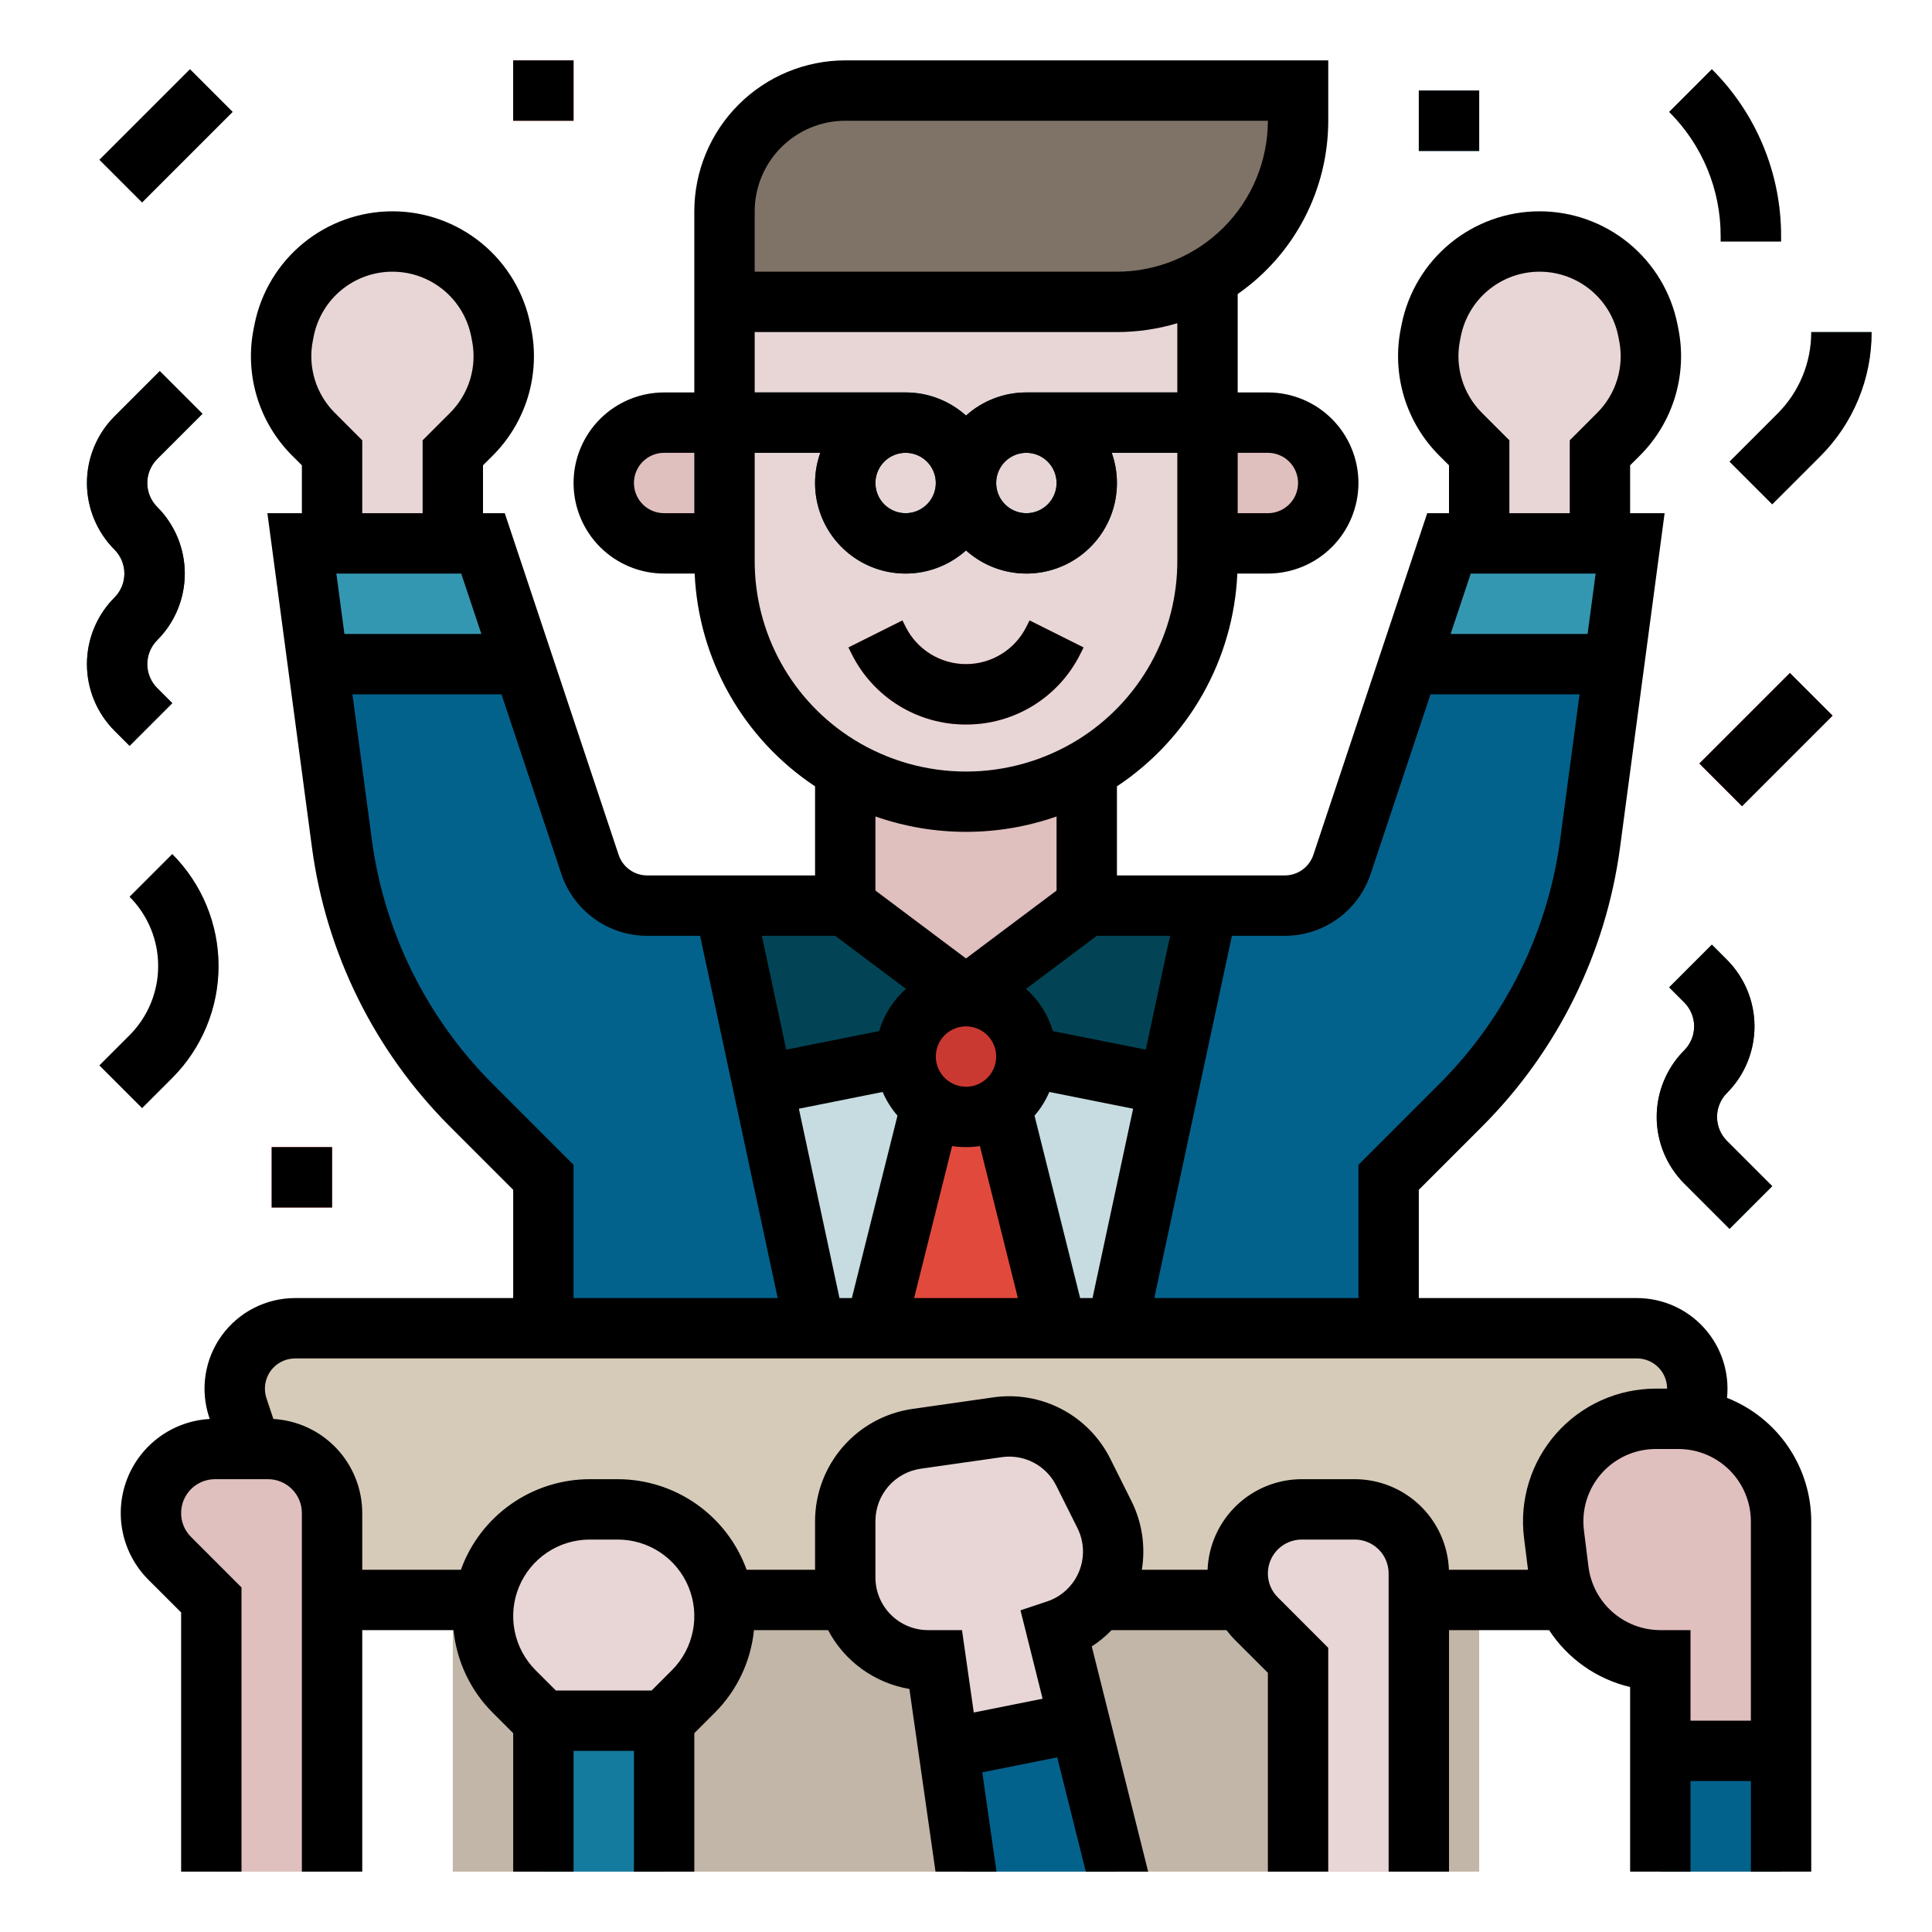 <?xml version="1.0" encoding="UTF-8" standalone="no"?> <svg width="512" height="512" viewBox="0 0 512 512" fill="none" xmlns="http://www.w3.org/2000/svg">
<path d="M392 424H120V496H392V424Z" fill="#C1B6A7"/>
<path d="M93.346 424C89.987 424 86.714 422.943 83.99 420.98C81.266 419.016 79.228 416.245 78.167 413.06L64.833 373.06C64.032 370.655 63.813 368.093 64.195 365.587C64.578 363.081 65.55 360.701 67.032 358.645C68.515 356.588 70.465 354.913 72.721 353.758C74.978 352.602 77.477 352 80.012 352H431.988C434.523 352 437.022 352.602 439.279 353.758C441.535 354.913 443.485 356.588 444.968 358.645C446.45 360.701 447.422 363.081 447.805 365.587C448.187 368.093 447.968 370.655 447.167 373.06L433.833 413.06C432.771 416.245 430.734 419.016 428.01 420.98C425.286 422.943 422.013 424 418.654 424H93.346Z" fill="#D6CBB9"/>
<path d="M432 144L427.73 176L421.37 223.73C417.89 249.851 405.906 274.099 387.27 292.73L368 312V352H144V312L124.73 292.73C106.094 274.099 94.111 249.851 90.63 223.73L80 144H128L156.35 229.06C157.414 232.245 159.452 235.015 162.176 236.978C164.9 238.941 168.172 239.998 171.53 240H340.47C343.827 239.998 347.1 238.941 349.824 236.978C352.548 235.015 354.586 232.245 355.65 229.06L373.33 176L384 144H432Z" fill="#03628C"/>
<path d="M320 240L309.81 287.56L296 352H216L202.19 287.56L192 240H320Z" fill="#C6DCE0"/>
<path d="M436.927 88.637L436.707 87.534C435.38 80.898 431.794 74.926 426.56 70.635C421.326 66.345 414.768 64 408 64C401.232 64 394.674 66.345 389.44 70.635C384.206 74.926 380.62 80.898 379.293 87.534L379.073 88.637C378.127 93.363 378.364 98.249 379.76 102.861C381.157 107.474 383.671 111.671 387.079 115.079L392 120V144H424V120L428.921 115.079C432.329 111.671 434.843 107.474 436.24 102.861C437.636 98.249 437.873 93.363 436.927 88.637V88.637Z" fill="#E8D6D6"/>
<path d="M132.927 88.637L132.707 87.534C131.38 80.898 127.794 74.926 122.56 70.635C117.326 66.345 110.768 64 104 64C97.232 64 90.674 66.345 85.44 70.635C80.206 74.926 76.621 80.898 75.293 87.534L75.073 88.637C74.127 93.363 74.364 98.249 75.76 102.861C77.157 107.474 79.671 111.671 83.079 115.079L88 120V144H120V120L124.921 115.079C128.329 111.671 130.843 107.474 132.24 102.861C133.636 98.249 133.872 93.363 132.927 88.637Z" fill="#E8D6D6"/>
<path d="M384 144L373.33 176H427.73L432 144H384Z" fill="#3497B2"/>
<path d="M264 288H248L232 352H280L264 288Z" fill="#E2493D"/>
<path d="M320 240L309.81 287.56L272 280H240L202.19 287.56L192 240H320Z" fill="#024456"/>
<path d="M472 64H456V62.627C456.017 56.501 454.818 50.433 452.474 44.774C450.13 39.115 446.686 33.977 442.343 29.657L453.657 18.343C459.491 24.145 464.116 31.046 467.264 38.648C470.413 46.249 472.022 54.399 472 62.627V64Z" fill="#D6CBB9"/>
<path d="M469.657 133.657L458.343 122.343L471.029 109.656C473.882 106.819 476.144 103.444 477.684 99.727C479.224 96.01 480.011 92.024 480 88H496C496.017 94.126 494.819 100.194 492.474 105.853C490.13 111.513 486.687 116.651 482.344 120.971L469.657 133.657Z" fill="#9BCBD3"/>
<path d="M392 24H376V40H392V24Z" fill="#03628C"/>
<path d="M474.343 178.343L450.343 202.343L461.657 213.657L485.657 189.657L474.343 178.343Z" fill="#E2493D"/>
<path d="M458.343 325.657L446.343 313.657C441.667 308.97 439.041 302.62 439.041 296C439.041 289.38 441.667 283.03 446.343 278.343C448.023 276.659 448.966 274.378 448.966 272C448.966 269.622 448.023 267.341 446.343 265.657L442.343 261.657L453.657 250.343L457.657 254.343C462.333 259.03 464.959 265.38 464.959 272C464.959 278.62 462.333 284.97 457.657 289.657C455.977 291.341 455.034 293.622 455.034 296C455.034 298.378 455.977 300.659 457.657 302.343L469.657 314.343L458.343 325.657Z" fill="#03628C"/>
<path d="M50.343 18.343L26.343 42.343L37.657 53.657L61.657 29.657L50.343 18.343Z" fill="#9BCBD3"/>
<path d="M152 16H136V32H152V16Z" fill="#E2493D"/>
<path d="M34.343 197.657L30.343 193.657C25.667 188.97 23.041 182.62 23.041 176C23.041 169.38 25.667 163.03 30.343 158.343C32.023 156.659 32.966 154.378 32.966 152C32.966 149.622 32.023 147.341 30.343 145.657C25.667 140.97 23.041 134.62 23.041 128C23.041 121.38 25.667 115.03 30.343 110.343L42.343 98.343L53.657 109.657L41.657 121.657C40.824 122.49 40.163 123.479 39.712 124.567C39.261 125.656 39.029 126.822 39.029 128C39.029 129.178 39.261 130.345 39.712 131.433C40.163 132.521 40.824 133.51 41.657 134.343C46.339 139.026 48.97 145.378 48.97 152C48.97 158.622 46.339 164.974 41.657 169.657C39.977 171.341 39.034 173.622 39.034 176C39.034 178.378 39.977 180.659 41.657 182.343L45.657 186.343L34.343 197.657Z" fill="#03628C"/>
<path d="M37.657 293.657L26.343 282.343L34.343 274.343C39.201 269.474 41.929 262.878 41.929 256C41.929 249.122 39.201 242.526 34.343 237.657L45.657 226.343C53.511 234.215 57.922 244.88 57.922 256C57.922 267.12 53.511 277.785 45.657 285.657L37.657 293.657Z" fill="#9BCBD3"/>
<path d="M88 304H72V320H88V304Z" fill="#E2493D"/>
<path d="M163.716 400H156.284C150.69 400 145.222 401.659 140.57 404.767C135.919 407.875 132.294 412.292 130.153 417.46C128.012 422.629 127.452 428.316 128.543 433.802C129.635 439.289 132.329 444.329 136.284 448.284L144 456V496H176V456L183.716 448.284C187.671 444.329 190.365 439.289 191.457 433.802C192.548 428.316 191.988 422.629 189.847 417.46C187.706 412.292 184.081 407.875 179.43 404.767C174.778 401.659 169.31 400 163.716 400V400Z" fill="#E8D6D6"/>
<path d="M71.029 384H56.971C52.47 384 48.153 385.788 44.971 388.971C41.788 392.153 40 396.47 40 400.971V400.971C40 403.199 40.439 405.406 41.292 407.465C42.145 409.524 43.395 411.395 44.971 412.971L56 424V496H88V400.971C88 396.47 86.212 392.153 83.029 388.971C79.847 385.788 75.53 384 71.029 384V384Z" fill="#E0BFBF"/>
<path d="M444.813 376H438.797C434.942 376 431.131 376.82 427.617 378.405C424.103 379.99 420.967 382.304 418.416 385.194C415.864 388.084 413.957 391.484 412.82 395.167C411.683 398.85 411.342 402.733 411.82 406.559L413.023 416.186C413.845 422.761 417.04 428.809 422.008 433.195C426.975 437.58 433.374 440 440 440V496H472V403.187C472 395.976 469.136 389.061 464.037 383.963C458.939 378.864 452.024 376 444.813 376Z" fill="#E0BFBF"/>
<path d="M296 496H256L251.33 463.33L248 440H245.94C243.059 440 240.205 439.433 237.543 438.331C234.881 437.228 232.462 435.612 230.425 433.575C228.388 431.538 226.771 429.119 225.669 426.457C224.567 423.795 224 420.941 224 418.06V403.03C223.999 397.748 225.905 392.643 229.366 388.653C232.827 384.663 237.611 382.056 242.84 381.31L264.34 378.24C268.898 377.587 273.546 378.385 277.626 380.521C281.705 382.657 285.009 386.022 287.07 390.14L292.69 401.37C294.096 404.182 294.881 407.264 294.993 410.406C295.104 413.548 294.539 416.677 293.336 419.581C292.133 422.486 290.319 425.098 288.018 427.241C285.717 429.383 282.983 431.006 280 432L286.1 456.38L296 496Z" fill="#E8D6D6"/>
<path d="M296 496H256L251.33 463.33L286.1 456.38L296 496Z" fill="#03628C"/>
<path d="M472 464H440V496H472V464Z" fill="#03628C"/>
<path d="M176 456H144V496H176V456Z" fill="#157B9E"/>
<path d="M359.029 400H344.971C340.47 400 336.153 401.788 332.971 404.971C329.788 408.153 328 412.47 328 416.971C328 419.199 328.439 421.406 329.292 423.465C330.145 425.524 331.395 427.395 332.971 428.971L344 440V496H376V416.971C376 412.47 374.212 408.153 371.029 404.971C367.847 401.788 363.53 400 359.029 400V400Z" fill="#E8D6D6"/>
<path d="M128 144L138.67 176H84.27L80 144H128Z" fill="#3497B2"/>
<path d="M256 296C264.837 296 272 288.837 272 280C272 271.163 264.837 264 256 264C247.163 264 240 271.163 240 280C240 288.837 247.163 296 256 296Z" fill="#C93831"/>
<path d="M224 200V240L255.4 263.55C255.573 263.68 255.784 263.75 256 263.75C256.216 263.75 256.427 263.68 256.6 263.55L288 240V200H224Z" fill="#E0BFBF"/>
<path d="M176 112C171.757 112 167.687 113.686 164.686 116.686C161.686 119.687 160 123.757 160 128C160 132.243 161.686 136.313 164.686 139.314C167.687 142.314 171.757 144 176 144H192V112H176Z" fill="#E0BFBF"/>
<path d="M336 112H320V144H336C340.243 144 344.313 142.314 347.314 139.314C350.314 136.313 352 132.243 352 128V128C352 123.757 350.314 119.687 347.314 116.686C344.313 113.686 340.243 112 336 112Z" fill="#E0BFBF"/>
<path d="M192 72V148.528C192 159.383 194.761 170.059 200.023 179.553C205.285 189.047 212.875 197.047 222.08 202.8C232.252 209.157 244.005 212.528 256 212.528C267.995 212.528 279.748 209.157 289.92 202.8V202.8C299.125 197.047 306.715 189.047 311.977 179.553C317.239 170.059 320 159.383 320 148.528V72H192Z" fill="#E8D6D6"/>
<path d="M224 24C215.513 24 207.374 27.371 201.373 33.373C195.371 39.374 192 47.513 192 56V80H296C302.303 80 308.545 78.758 314.369 76.346C320.192 73.934 325.484 70.398 329.941 65.941C334.398 61.484 337.934 56.193 340.346 50.369C342.758 44.545 344 38.303 344 32V24H224Z" fill="#7F7367"/>
<path d="M320 104H272C266.092 103.996 260.392 106.18 256 110.131C251.608 106.18 245.908 103.996 240 104H192V120H217.376C215.595 125.024 215.539 130.499 217.215 135.559C218.892 140.619 222.207 144.977 226.636 147.943C231.065 150.909 236.356 152.316 241.673 151.94C246.991 151.565 252.032 149.429 256 145.869C259.969 149.427 265.009 151.561 270.326 151.936C275.642 152.311 280.932 150.904 285.361 147.938C289.789 144.972 293.104 140.616 294.781 135.557C296.458 130.498 296.403 125.024 294.624 120H320V104ZM240 136C238.418 136 236.871 135.531 235.555 134.652C234.24 133.773 233.214 132.523 232.609 131.061C232.003 129.6 231.845 127.991 232.154 126.439C232.462 124.887 233.224 123.462 234.343 122.343C235.462 121.224 236.887 120.462 238.439 120.154C239.991 119.845 241.6 120.003 243.061 120.609C244.523 121.214 245.773 122.24 246.652 123.555C247.531 124.871 248 126.418 248 128C247.998 130.121 247.154 132.154 245.654 133.654C244.154 135.154 242.121 135.998 240 136V136ZM280 128C280 129.582 279.531 131.129 278.652 132.445C277.773 133.76 276.523 134.786 275.061 135.391C273.6 135.997 271.991 136.155 270.439 135.846C268.887 135.538 267.462 134.776 266.343 133.657C265.224 132.538 264.462 131.113 264.154 129.561C263.845 128.009 264.003 126.4 264.609 124.939C265.214 123.477 266.24 122.227 267.555 121.348C268.871 120.469 270.418 120 272 120C274.121 120.002 276.154 120.846 277.654 122.346C279.154 123.846 279.998 125.879 280 128Z" fill="#024456"/>
<path d="M256 192C249.702 192.022 243.524 190.278 238.166 186.967C232.809 183.656 228.486 178.91 225.689 173.267L224.845 171.578L239.155 164.422L240 166.111C241.486 169.083 243.769 171.582 246.595 173.328C249.421 175.075 252.678 176 256 176C259.322 176 262.578 175.075 265.404 173.329C268.23 171.582 270.514 169.084 272 166.112L272.845 164.422L287.155 171.578L286.311 173.268C283.513 178.91 279.191 183.656 273.833 186.967C268.476 190.278 262.298 192.022 256 192Z" fill="#F9807D"/>
<path d="M256 192C262.298 192.022 268.476 190.278 273.833 186.967C279.191 183.656 283.513 178.91 286.311 173.268L287.155 171.578L272.845 164.422L272 166.112C270.514 169.084 268.23 171.582 265.404 173.329C262.578 175.075 259.322 176 256 176C252.678 176 249.421 175.075 246.595 173.328C243.769 171.582 241.486 169.083 240 166.111L239.155 164.422L224.845 171.578L225.689 173.267C228.486 178.91 232.809 183.656 238.166 186.967C243.524 190.278 249.702 192.022 256 192V192Z" fill="black"/>
<path d="M456 64H472V62.627C472.022 54.399 470.413 46.249 467.264 38.648C464.116 31.046 459.491 24.145 453.657 18.343L442.343 29.657C446.686 33.977 450.13 39.115 452.474 44.774C454.818 50.433 456.017 56.501 456 62.627V64Z" fill="black"/>
<path d="M458.343 122.343L469.657 133.657L482.344 120.971C486.687 116.651 490.13 111.513 492.474 105.853C494.819 100.194 496.017 94.126 496 88H480C480.011 92.024 479.224 96.01 477.684 99.727C476.144 103.444 473.882 106.819 471.029 109.656L458.343 122.343Z" fill="black"/>
<path d="M392 24H376V40H392V24Z" fill="black"/>
<path d="M474.343 178.343L450.343 202.343L461.657 213.657L485.657 189.657L474.343 178.343Z" fill="black"/>
<path d="M457.657 254.343L453.657 250.343L442.343 261.657L446.343 265.657C448.023 267.341 448.966 269.622 448.966 272C448.966 274.378 448.023 276.659 446.343 278.343C441.667 283.03 439.041 289.38 439.041 296C439.041 302.62 441.667 308.97 446.343 313.657L458.343 325.657L469.657 314.343L457.657 302.343C455.977 300.659 455.034 298.378 455.034 296C455.034 293.622 455.977 291.341 457.657 289.657C462.333 284.97 464.959 278.62 464.959 272C464.959 265.38 462.333 259.03 457.657 254.343V254.343Z" fill="black"/>
<path d="M50.343 18.343L26.343 42.343L37.657 53.657L61.657 29.657L50.343 18.343Z" fill="black"/>
<path d="M152 16H136V32H152V16Z" fill="black"/>
<path d="M30.343 193.657L34.343 197.657L45.657 186.343L41.657 182.343C39.977 180.659 39.034 178.378 39.034 176C39.034 173.622 39.977 171.341 41.657 169.657C46.339 164.974 48.97 158.622 48.97 152C48.97 145.378 46.339 139.026 41.657 134.343C40.824 133.51 40.163 132.521 39.712 131.433C39.261 130.345 39.029 129.178 39.029 128C39.029 126.822 39.261 125.656 39.712 124.567C40.163 123.479 40.824 122.49 41.657 121.657L53.657 109.657L42.343 98.343L30.343 110.343C25.667 115.03 23.041 121.38 23.041 128C23.041 134.62 25.667 140.97 30.343 145.657C32.023 147.341 32.966 149.622 32.966 152C32.966 154.378 32.023 156.659 30.343 158.343C25.667 163.03 23.041 169.38 23.041 176C23.041 182.62 25.667 188.97 30.343 193.657V193.657Z" fill="black"/>
<path d="M45.657 285.657C53.511 277.785 57.922 267.12 57.922 256C57.922 244.88 53.511 234.215 45.657 226.343L34.343 237.657C39.201 242.526 41.929 249.122 41.929 256C41.929 262.878 39.201 269.474 34.343 274.343L26.343 282.343L37.657 293.657L45.657 285.657Z" fill="black"/>
<path d="M88 304H72V320H88V304Z" fill="black"/>
<path d="M457.68 370.45C458.021 367.109 457.657 363.734 456.613 360.542C455.568 357.351 453.865 354.414 451.615 351.921C449.364 349.428 446.616 347.435 443.547 346.071C440.479 344.707 437.158 344.001 433.8 344H376V315.31L392.93 298.38C412.763 278.479 425.536 252.633 429.3 224.79L441.14 136H432V123.31L434.58 120.74C438.923 116.403 442.127 111.06 443.905 105.185C445.682 99.311 445.98 93.087 444.77 87.07L444.55 85.96C442.859 77.511 438.293 69.909 431.63 64.447C424.966 58.985 416.616 56 408 56C399.384 56 391.034 58.985 384.37 64.447C377.707 69.909 373.141 77.511 371.45 85.96L371.23 87.07C370.02 93.087 370.318 99.311 372.095 105.185C373.873 111.06 377.077 116.403 381.42 120.74L384 123.31V136H378.23L348.06 226.53C347.53 228.124 346.512 229.51 345.149 230.492C343.787 231.474 342.149 232.001 340.47 232H296V208.39C305.383 202.167 313.164 193.816 318.709 184.017C324.254 174.218 327.407 163.248 327.91 152H336C342.365 152 348.47 149.471 352.971 144.971C357.471 140.47 360 134.365 360 128C360 121.635 357.471 115.53 352.971 111.029C348.47 106.529 342.365 104 336 104H328V77.92C335.405 72.767 341.455 65.9 345.633 57.904C349.812 49.909 351.996 41.022 352 32V16H224C213.395 16.011 203.227 20.228 195.727 27.727C188.228 35.227 184.011 45.395 184 56V104H176C169.635 104 163.53 106.529 159.029 111.029C154.529 115.53 152 121.635 152 128C152 134.365 154.529 140.47 159.029 144.971C163.53 149.471 169.635 152 176 152H184.09C184.593 163.248 187.746 174.218 193.291 184.017C198.836 193.816 206.617 202.167 216 208.39V232H171.53C169.851 232.001 168.213 231.474 166.851 230.492C165.488 229.51 164.47 228.124 163.94 226.53L133.77 136H128V123.31L130.58 120.74C134.923 116.403 138.127 111.06 139.905 105.185C141.682 99.311 141.98 93.087 140.77 87.07L140.55 85.96C138.859 77.511 134.294 69.909 127.63 64.447C120.966 58.985 112.616 56 104 56C95.384 56 87.034 58.985 80.37 64.447C73.706 69.909 69.141 77.511 67.45 85.96L67.23 87.07C66.02 93.087 66.317 99.311 68.095 105.185C69.873 111.06 73.077 116.403 77.42 120.74L80 123.31V136H70.86L82.7 224.79C86.464 252.633 99.237 278.479 119.07 298.38L136 315.31V344H78.2C74.397 344.001 70.649 344.905 67.264 346.638C63.879 348.371 60.955 350.883 58.731 353.968C56.508 357.053 55.049 360.622 54.475 364.381C53.901 368.14 54.228 371.982 55.43 375.59L55.58 376.04C50.767 376.309 46.136 377.965 42.243 380.808C38.351 383.651 35.365 387.56 33.644 392.063C31.924 396.566 31.544 401.47 32.549 406.184C33.555 410.898 35.903 415.221 39.31 418.63L48 427.31V496H64V420.69L50.63 407.31C49.792 406.481 49.128 405.493 48.677 404.405C48.225 403.316 47.995 402.148 48 400.97C48.001 398.591 48.947 396.31 50.629 394.629C52.311 392.947 54.592 392.001 56.97 392H71.03C73.409 392.001 75.689 392.947 77.371 394.629C79.053 396.31 79.999 398.591 80 400.97V496H96V432H120.19C121.023 440.302 124.713 448.057 130.63 453.94L136 459.31V496H152V464H168V496H184V459.31L189.37 453.94C195.286 448.057 198.977 440.302 199.81 432H219.45C221.604 436.079 224.668 439.607 228.405 442.31C232.142 445.014 236.452 446.82 241 447.59L247.92 496H264.08L260.32 469.69L280.18 465.72L287.75 496H304.27L289.33 436.32C291.239 435.085 293.001 433.635 294.58 432H325.03C325.727 432.93 326.489 433.808 327.31 434.63L336 443.31V496H352V436.69L338.63 423.31C337.792 422.481 337.128 421.493 336.677 420.405C336.225 419.316 335.995 418.148 336 416.97C336.001 414.591 336.947 412.311 338.629 410.629C340.311 408.947 342.591 408.001 344.97 408H359.03C361.409 408.001 363.689 408.947 365.371 410.629C367.053 412.311 367.999 414.591 368 416.97V496H384V432H410.53C415.483 439.599 423.172 444.999 432 447.08V496H448V472H464V496H480V403.19C479.992 396.124 477.859 389.223 473.879 383.385C469.899 377.546 464.255 373.04 457.68 370.45V370.45ZM184 136H176C173.878 136 171.843 135.157 170.343 133.657C168.843 132.157 168 130.122 168 128C168 125.878 168.843 123.843 170.343 122.343C171.843 120.843 173.878 120 176 120H184V136ZM386.92 90.21L387.14 89.1C388.105 84.278 390.71 79.939 394.513 76.821C398.317 73.704 403.082 72 408 72C412.918 72 417.683 73.704 421.487 76.821C425.29 79.939 427.895 84.278 428.86 89.1L429.08 90.21C429.773 93.644 429.604 97.195 428.588 100.548C427.573 103.9 425.742 106.948 423.26 109.42L416 116.69V136H400V116.69L392.74 109.42C390.258 106.948 388.427 103.9 387.412 100.548C386.396 97.195 386.227 93.644 386.92 90.21V90.21ZM389.77 152H422.86L420.73 168H384.43L389.77 152ZM340.47 248C345.508 248.004 350.419 246.42 354.507 243.474C358.594 240.529 361.65 236.37 363.24 231.59L379.1 184H418.6L413.44 222.67C410.148 247.035 398.973 269.653 381.62 287.07L360 308.69V344H305.9L326.47 248H340.47ZM310.1 248L303.64 278.17L279.03 273.25C277.754 268.928 275.29 265.051 271.92 262.06L290.67 248H310.1ZM300.29 293.82L289.53 344H286.25L274.16 295.66C275.785 293.781 277.111 291.663 278.09 289.38L300.29 293.82ZM252.32 303.72C254.759 304.093 257.241 304.093 259.68 303.72L269.75 344H242.25L252.32 303.72ZM248 280C248 278.418 248.469 276.871 249.348 275.555C250.227 274.24 251.477 273.214 252.939 272.609C254.4 272.003 256.009 271.845 257.561 272.154C259.113 272.462 260.538 273.224 261.657 274.343C262.776 275.462 263.538 276.887 263.846 278.439C264.155 279.991 263.997 281.6 263.391 283.061C262.786 284.523 261.76 285.773 260.445 286.652C259.129 287.531 257.582 288 256 288C253.879 287.997 251.846 287.153 250.346 285.654C248.847 284.154 248.003 282.121 248 280V280ZM256 254L232 236V216.37C247.538 221.81 264.462 221.81 280 216.37V236L256 254ZM336 120C338.122 120 340.157 120.843 341.657 122.343C343.157 123.843 344 125.878 344 128C344 130.122 343.157 132.157 341.657 133.657C340.157 135.157 338.122 136 336 136H328V120H336ZM200 56C200.008 49.637 202.54 43.538 207.039 39.039C211.538 34.54 217.637 32.008 224 32H336C335.989 42.605 331.772 52.773 324.273 60.273C316.773 67.772 306.605 71.989 296 72H200V56ZM200 88H296C301.418 87.999 306.808 87.21 312 85.66V104H272C266.092 103.996 260.392 106.179 256 110.13C251.608 106.179 245.908 103.996 240 104H200V88ZM280 128C280 129.582 279.531 131.129 278.652 132.445C277.773 133.76 276.523 134.786 275.061 135.391C273.6 135.997 271.991 136.155 270.439 135.846C268.887 135.538 267.462 134.776 266.343 133.657C265.224 132.538 264.462 131.113 264.154 129.561C263.845 128.009 264.003 126.4 264.609 124.939C265.214 123.477 266.24 122.227 267.555 121.348C268.871 120.469 270.418 120 272 120C274.121 120.003 276.154 120.847 277.654 122.346C279.153 123.846 279.997 125.879 280 128V128ZM248 128C248 129.582 247.531 131.129 246.652 132.445C245.773 133.76 244.523 134.786 243.061 135.391C241.6 135.997 239.991 136.155 238.439 135.846C236.887 135.538 235.462 134.776 234.343 133.657C233.224 132.538 232.462 131.113 232.154 129.561C231.845 128.009 232.003 126.4 232.609 124.939C233.214 123.477 234.24 122.227 235.555 121.348C236.871 120.469 238.418 120 240 120C242.121 120.003 244.154 120.847 245.654 122.346C247.153 123.846 247.997 125.879 248 128V128ZM200 148.53V120H217.38C215.598 125.024 215.541 130.498 217.218 135.558C218.894 140.618 222.208 144.976 226.637 147.942C231.066 150.909 236.357 152.316 241.674 151.941C246.991 151.565 252.032 149.429 256 145.87C259.968 149.43 265.009 151.566 270.326 151.942C275.644 152.318 280.935 150.911 285.364 147.944C289.793 144.977 293.107 140.62 294.784 135.559C296.46 130.499 296.402 125.024 294.62 120H312V148.53C312.03 158.034 309.626 167.387 305.02 175.7C300.413 184.012 293.755 191.008 285.68 196.02C276.766 201.543 266.487 204.469 256 204.469C245.513 204.469 235.235 201.543 226.32 196.02C218.245 191.008 211.588 184.012 206.981 175.7C202.374 167.387 199.97 158.034 200 148.53V148.53ZM221.33 248L240.08 262.06C236.71 265.051 234.247 268.928 232.97 273.25L208.36 278.17L201.9 248H221.33ZM237.84 295.66L225.75 344H222.47L211.71 293.82L233.91 289.38C234.885 291.665 236.211 293.784 237.84 295.66H237.84ZM82.92 90.21L83.14 89.1C84.105 84.278 86.71 79.939 90.513 76.821C94.317 73.704 99.082 72 104 72C108.918 72 113.683 73.704 117.487 76.821C121.29 79.939 123.895 84.278 124.86 89.1L125.08 90.21C125.773 93.644 125.604 97.195 124.588 100.548C123.573 103.9 121.742 106.948 119.26 109.42L112 116.69V136H96V116.69L88.74 109.42C86.258 106.948 84.427 103.9 83.412 100.548C82.396 97.195 82.227 93.644 82.92 90.21V90.21ZM89.14 152H122.23L127.57 168H91.27L89.14 152ZM130.38 287.07C113.027 269.653 101.852 247.035 98.56 222.67L93.4 184H132.9L148.76 231.59C150.35 236.37 153.406 240.529 157.493 243.474C161.581 246.42 166.492 248.004 171.53 248H185.53L206.1 344H152V308.69L130.38 287.07ZM178.06 442.63L172.69 448H147.31L141.94 442.63C139.104 439.793 137.172 436.179 136.39 432.244C135.607 428.31 136.009 424.232 137.543 420.525C139.078 416.819 141.677 413.651 145.012 411.421C148.347 409.192 152.268 408.001 156.28 408H163.72C167.732 408.001 171.653 409.192 174.988 411.421C178.323 413.651 180.922 416.819 182.457 420.525C183.991 424.232 184.393 428.31 183.61 432.244C182.828 436.179 180.896 439.793 178.06 442.63H178.06ZM285.94 416.52C285.177 418.366 284.025 420.026 282.564 421.387C281.102 422.749 279.365 423.78 277.47 424.41L270.44 426.75L276.3 450.18L258.06 453.83L254.94 432H245.94C242.244 431.997 238.7 430.527 236.086 427.914C233.473 425.3 232.003 421.756 232 418.06V403.03C232.015 399.678 233.231 396.443 235.427 393.911C237.623 391.379 240.654 389.718 243.97 389.23L265.48 386.16C268.376 385.742 271.33 386.247 273.923 387.604C276.515 388.961 278.614 391.101 279.92 393.72L285.53 404.95C286.425 406.736 286.924 408.694 286.995 410.69C287.066 412.687 286.706 414.675 285.94 416.52V416.52ZM412.42 379.9C409.118 383.64 406.649 388.039 405.176 392.806C403.704 397.573 403.262 402.599 403.88 407.55L404.94 416H383.98C383.72 409.554 380.979 403.458 376.329 398.985C371.68 394.513 365.482 392.01 359.03 392H344.97C338.518 392.01 332.32 394.513 327.671 398.985C323.021 403.458 320.28 409.554 320.02 416H302.6C303.619 409.791 302.653 403.418 299.84 397.79L294.23 386.57C291.421 380.946 286.913 376.35 281.345 373.433C275.777 370.516 269.432 369.427 263.21 370.32L241.71 373.39C234.587 374.436 228.074 378.002 223.357 383.441C218.639 388.879 216.029 395.83 216 403.03V416H197.86C195.323 408.978 190.685 402.907 184.577 398.613C178.468 394.32 171.186 392.01 163.72 392H156.28C148.814 392.01 141.531 394.32 135.423 398.613C129.315 402.907 124.677 408.978 122.14 416H96V400.97C95.992 394.596 93.549 388.465 89.172 383.831C84.795 379.198 78.813 376.411 72.45 376.04L70.61 370.53C70.209 369.327 70.099 368.046 70.29 366.793C70.481 365.54 70.968 364.35 71.709 363.321C72.45 362.293 73.425 361.456 74.554 360.878C75.683 360.301 76.932 360 78.2 360H433.8C434.851 359.999 435.891 360.206 436.862 360.608C437.833 361.01 438.715 361.599 439.458 362.342C440.201 363.085 440.79 363.967 441.192 364.938C441.594 365.909 441.8 366.949 441.8 368H438.8C433.811 368.001 428.878 369.062 424.33 371.114C419.782 373.165 415.723 376.16 412.42 379.9L412.42 379.9ZM464 456H448V432H440C435.325 431.993 430.813 430.282 427.308 427.188C423.803 424.094 421.546 419.828 420.96 415.19L419.76 405.57C419.421 402.87 419.661 400.129 420.463 397.528C421.265 394.928 422.611 392.528 424.412 390.488C426.213 388.448 428.427 386.814 430.908 385.696C433.388 384.577 436.079 383.999 438.8 384H444.81C449.898 384.006 454.775 386.03 458.373 389.627C461.97 393.225 463.994 398.102 464 403.19V456Z" fill="black"/>
</svg>
